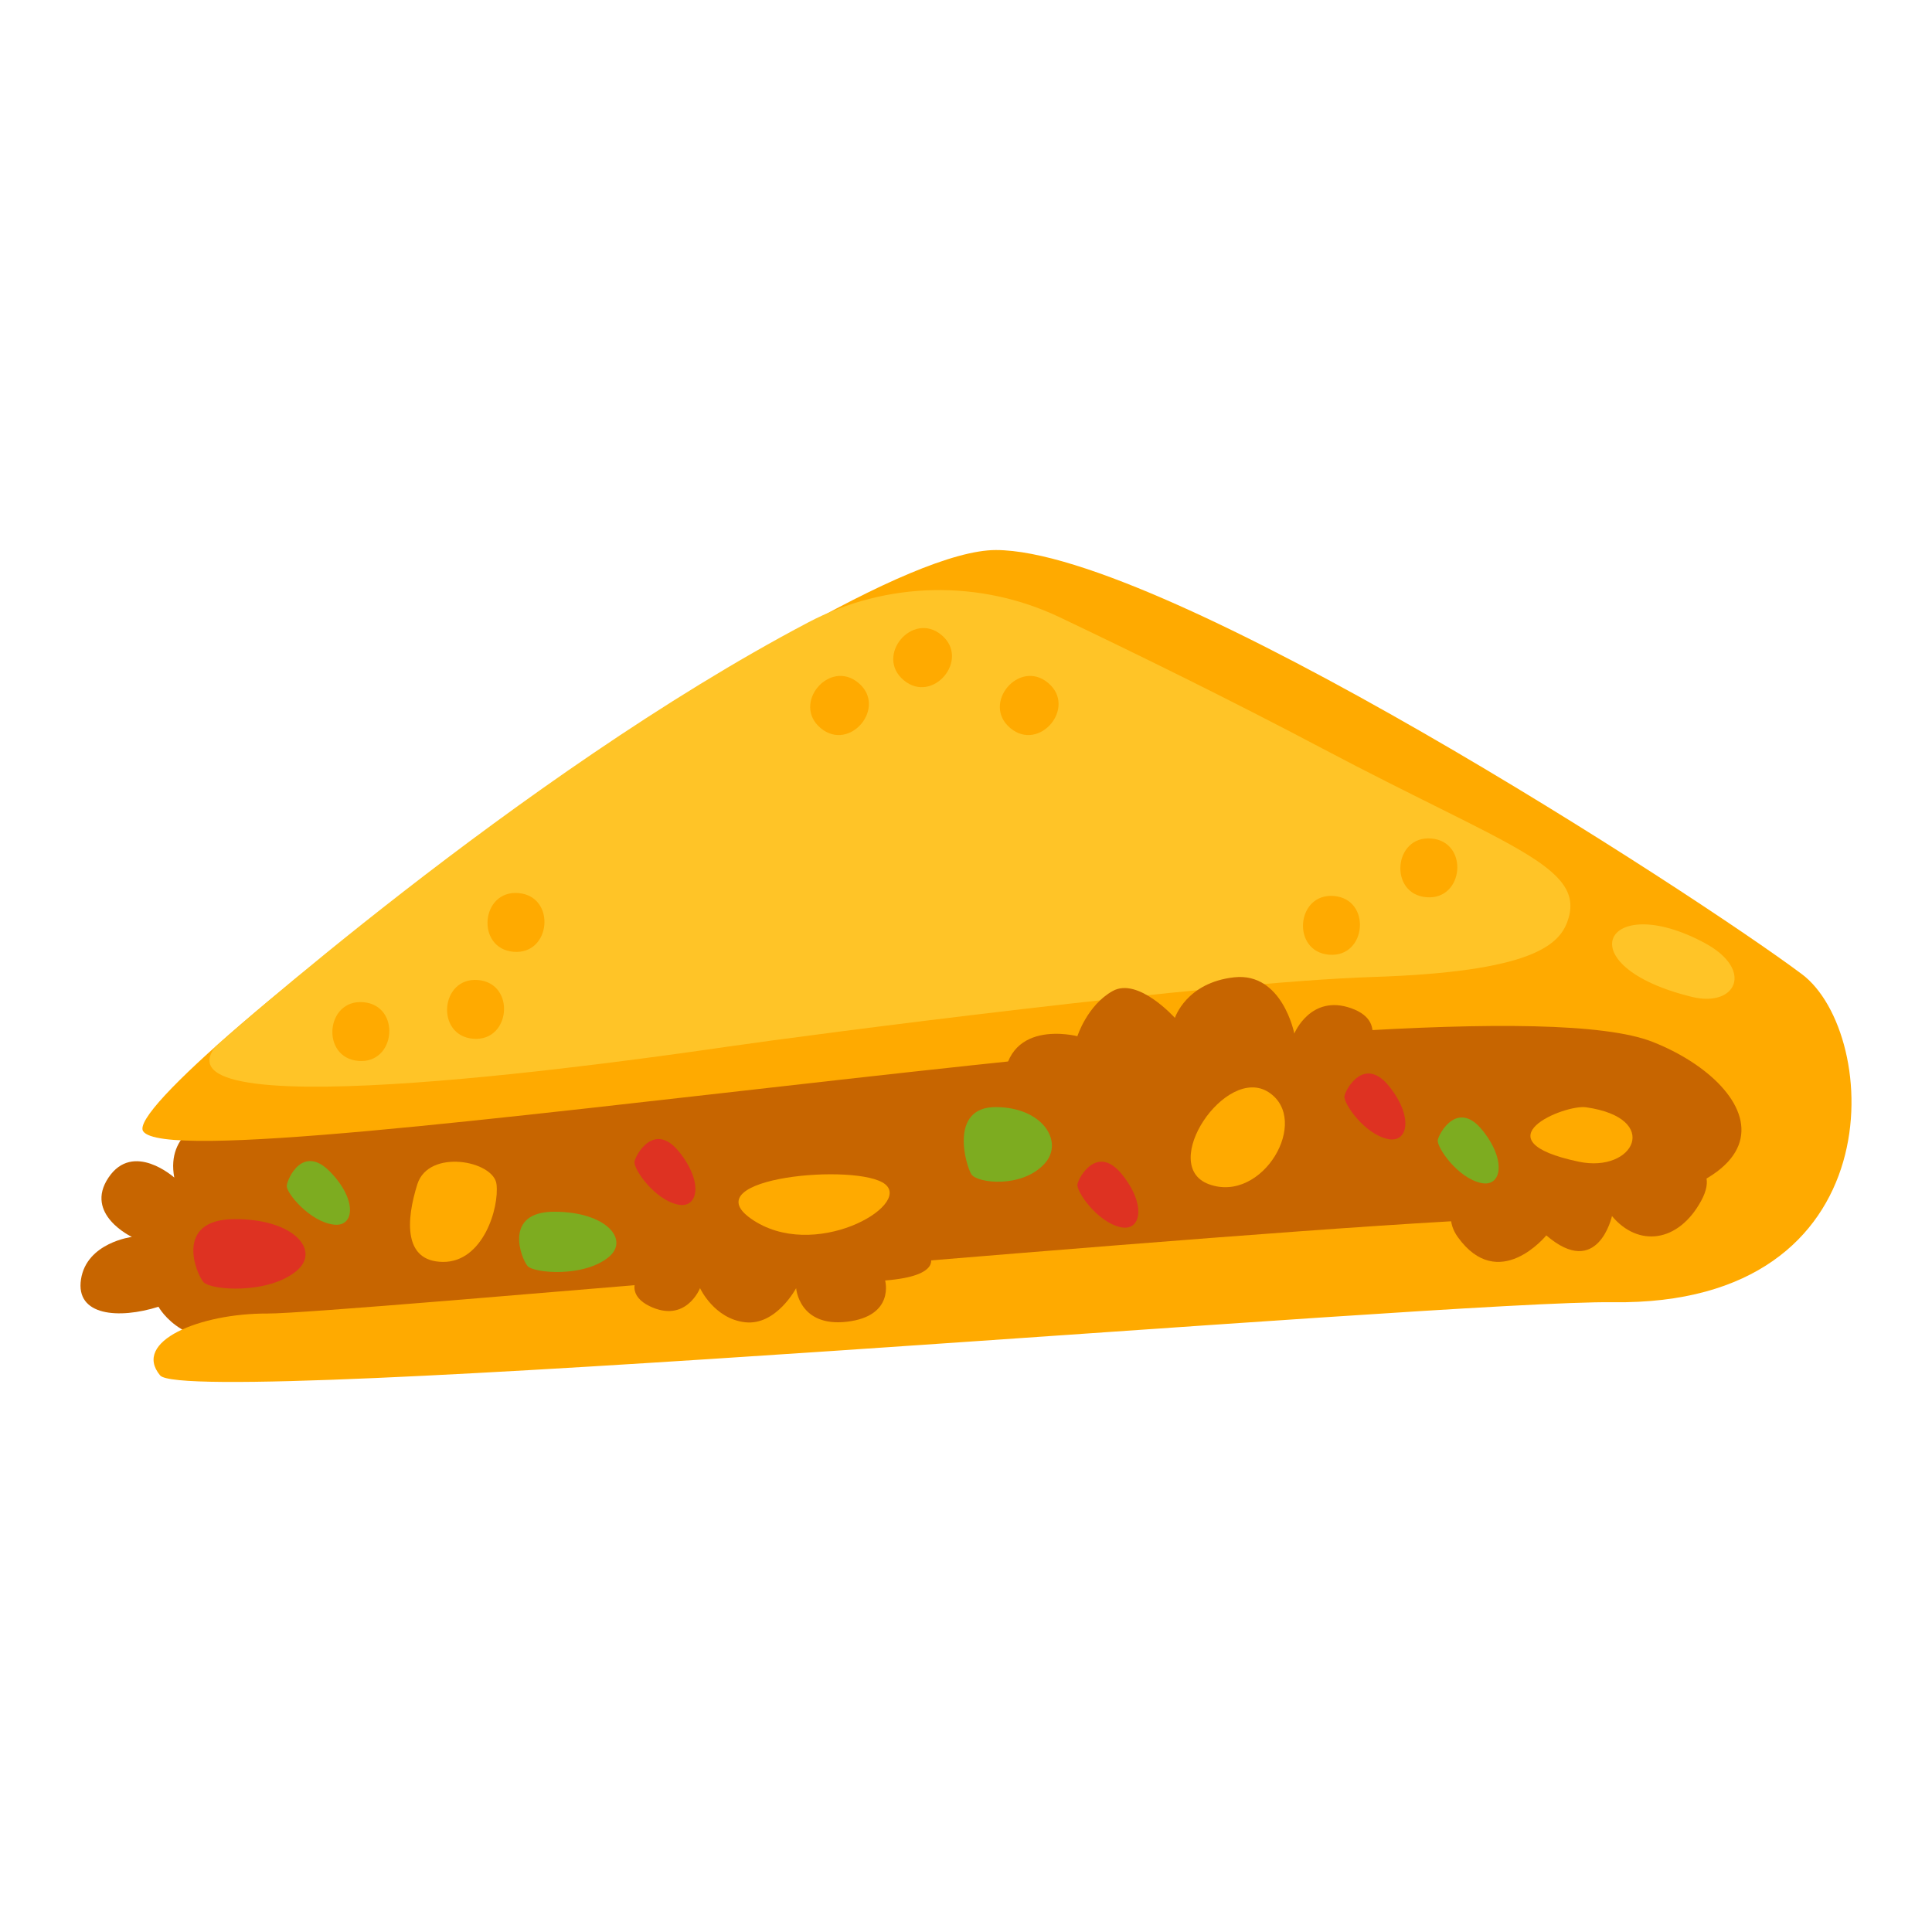 <?xml version="1.0" encoding="utf-8"?>
<!-- Generator: Adobe Illustrator 16.0.3, SVG Export Plug-In . SVG Version: 6.00 Build 0)  -->
<!DOCTYPE svg PUBLIC "-//W3C//DTD SVG 1.1//EN" "http://www.w3.org/Graphics/SVG/1.1/DTD/svg11.dtd">
<svg version="1.1" id="Layer_1" xmlns="http://www.w3.org/2000/svg" xmlns:xlink="http://www.w3.org/1999/xlink" x="0px" y="0px"
	 width="1200px" height="1200px" viewBox="0 0 1200 1200" enable-background="new 0 0 1200 1200" xml:space="preserve">
<g>
	<g>
		<path fill="#C76500" d="M129.314,695.645c0,0-26.334,7.666-21.068,35.756c0,0-25.507-22.824-40.845,0s14.511,36.87,14.511,36.87
			s-28.092,3.511-31.602,26.334c-3.512,22.824,23.544,24.781,48.138,17.043c0,0,16.822,31.51,64.224,16.891
			c47.404-14.619,89.541-16.375,89.541-16.375l806.549-45.648l44.953-63.848l-40.379-66.073L818.2,585.68L129.314,695.645z"/>
		<path fill="#FFAA00" d="M1119.089,604.992c-66.738-49.848-395.783-263.352-500.533-263.352
			c-104.748,0-546.379,336.653-529.623,361.029c24.578,35.756,818.146-102.67,937.531-55.541
			c68.9,27.198,105.936,101.831-91.65,109.776c-161.568,6.494-726.494,59.141-768.63,58.956
			c-42.136-0.186-84.272,17.373-66.716,38.44c17.556,21.068,800.598-46.796,902.418-45.463
			C1177.452,811.138,1168.448,641.86,1119.089,604.992z"/>
		<path fill="#C76500" d="M973.915,688.936c0,0,80.373-12.294,63.486,29.727c0,0,33.439,1.041,19.24,27.158
			c-14.201,26.118-39.117,28.957-55.416,9.507c0,0-8.709,39.573-40.783,11.991c0,0-29.574,36.374-54.982,1.043
			C880.048,733.03,973.915,688.936,973.915,688.936z"/>
		<path fill="#C76500" d="M577.601,780.138c0,0,8.124,12.389-27.834,15.184c0,0,6.175,22.107-23.67,25.62
			c-29.846,3.51-31.602-20.855-31.602-20.855s-12.29,23.302-31.602,21.201c-19.312-2.102-28.093-21.201-28.093-21.201
			s-8.778,22.313-31.603,11.052c-22.824-11.265-7.021-41.111,94.809-44.623C599.836,763.003,577.601,780.138,577.601,780.138z"/>
		<path fill="#FFAA00" d="M275.034,783.797c25.023,0.28,35.114-33.605,33.357-48.269c-1.756-14.662-42.136-22.208-49.158,0
			S250.456,783.521,275.034,783.797z"/>
		<path fill="#FFAA00" d="M466.404,756.902c-36.319-25.63,66.651-34.804,83.363-21.374
			C566.478,748.957,505.03,784.159,466.404,756.902z"/>
		<path fill="#FFAA00" d="M980.624,721.56c34.395,7.244,51.703-27.072,4.502-33.812C971.802,685.847,917.226,708.208,980.624,721.56
			z"/>
		<path fill="#7DAC20" d="M648.993,722.56c11.881-13.312-1.182-34.799-30.438-34.925c-29.254-0.124-18.72,36.198-15.209,41.738
			C606.859,734.912,634.948,738.297,648.993,722.56z"/>
		<path fill="#7DAC20" d="M378.029,780.828c13.105-10.75-1.306-28.107-33.577-28.208c-32.27-0.101-20.648,29.236-16.776,33.711
			C331.55,790.806,362.535,793.54,378.029,780.828z"/>
		<path fill="#7DAC20" d="M207.546,760.66c12.662,1.38,14.4-15.481-2.516-32.856c-16.917-17.375-26.553,4.292-26.919,8.724
			C177.747,740.96,192.575,759.028,207.546,760.66z"/>
		<path fill="#7DAC20" d="M920.171,734.82c12.484,2.518,15.738-14.117,0.463-32.951c-15.279-18.832-26.832,1.874-27.596,6.257
			C892.275,712.506,905.407,731.842,920.171,734.82z"/>
		<path fill="#DE3222" d="M421.224,748.217c12.486,2.518,15.74-14.117,0.465-32.949c-15.279-18.832-26.832,1.874-27.597,6.255
			C393.328,725.904,406.463,745.238,421.224,748.217z"/>
		<path fill="#DE3222" d="M696.341,762.286c12.484,2.52,15.74-14.117,0.463-32.948c-15.277-18.832-26.832,1.874-27.596,6.254
			C668.445,739.974,681.579,759.308,696.341,762.286z"/>
		<path fill="#DE3222" d="M862.202,707.5c12.486,2.518,15.74-14.117,0.463-32.949c-15.275-18.834-26.832,1.874-27.596,6.254
			C834.306,685.186,847.441,704.521,862.202,707.5z"/>
		<path fill="#DE3222" d="M184.34,789.242c14.946-12.589-1.925-32.38-39.126-32.012c-37.199,0.368-23.366,34.012-18.834,39.112
			S166.672,804.129,184.34,789.242z"/>
		<path fill="#FFC427" d="M501.819,386.677c48.765-25.71,106.786-26.918,156.552-3.208c45.09,21.481,105.018,50.787,163.223,81.553
			c115.332,60.964,163.531,73.253,152.201,106.674c-5.197,15.33-22.295,31.949-121.256,35.13
			c-98.961,3.184-347.509,35.573-400.182,43.206c-52.67,7.63-359.6,52.06-318.5,0C133.859,650.032,322.538,481.197,501.819,386.677z
			"/>
		<path fill="#FFC427" d="M1051.046,619.221c27.336,6.65,38.746-16.885,7.717-33.541
			C996.62,552.321,972.04,599.999,1051.046,619.221z"/>
		<path fill="#C76500" d="M845.99,657.662c0,0,18.52-22.46-6.721-31.421c-25.242-8.959-35.35,15.712-35.35,15.712
			s-7.447-38.17-37.295-34.932c-29.846,3.236-36.869,25.222-36.869,25.222s-22.822-25.495-38.625-16.717
			c-15.799,8.777-21.953,28.09-21.953,28.09s-46.814-12.29-45.789,33.358C624.413,722.622,845.99,657.662,845.99,657.662z"/>
		<path fill="#FFAA00" d="M750.823,735.528c33.406,12.34,63.678-39.96,37.105-57.158
			C761.357,661.174,719.22,723.854,750.823,735.528z"/>
		<g>
			<path fill="#FFAA00" d="M584.779,394.404c-18.082-15.083-41.555,12.99-23.445,28.099
				C579.415,437.589,602.89,409.514,584.779,394.404z"/>
			<path fill="#FFAA00" d="M533.173,424.141c-18.082-15.083-41.554,12.991-23.442,28.101
				C527.81,467.325,551.282,439.251,533.173,424.141z"/>
			<path fill="#FFAA00" d="M650.982,424.141c-18.08-15.083-41.553,12.991-23.441,28.101
				C645.62,467.325,669.093,439.251,650.982,424.141z"/>
		</g>
		<g>
			<path fill="#FFAA00" d="M293.88,645.184c23.468,1.935,26.516-34.532,3.008-36.469
				C273.422,606.777,270.375,643.246,293.88,645.184z"/>
			<path fill="#FFAA00" d="M318.982,591.172c23.466,1.936,26.514-34.531,3.008-36.471
				C298.522,552.767,295.474,589.233,318.982,591.172z"/>
			<path fill="#FFAA00" d="M222.622,658.951c23.466,1.936,26.514-34.531,3.008-36.47
				C202.162,620.546,199.115,657.015,222.622,658.951z"/>
		</g>
		<g>
			<path fill="#FFAA00" d="M825.493,592.983c23.467,1.935,26.514-34.532,3.01-36.471
				C805.034,554.577,801.988,591.046,825.493,592.983z"/>
			<path fill="#FFAA00" d="M885.97,557.28c23.469,1.936,26.516-34.531,3.008-36.471C865.511,518.875,862.464,555.343,885.97,557.28z
				"/>
		</g>
	</g>
</g>
</svg>
